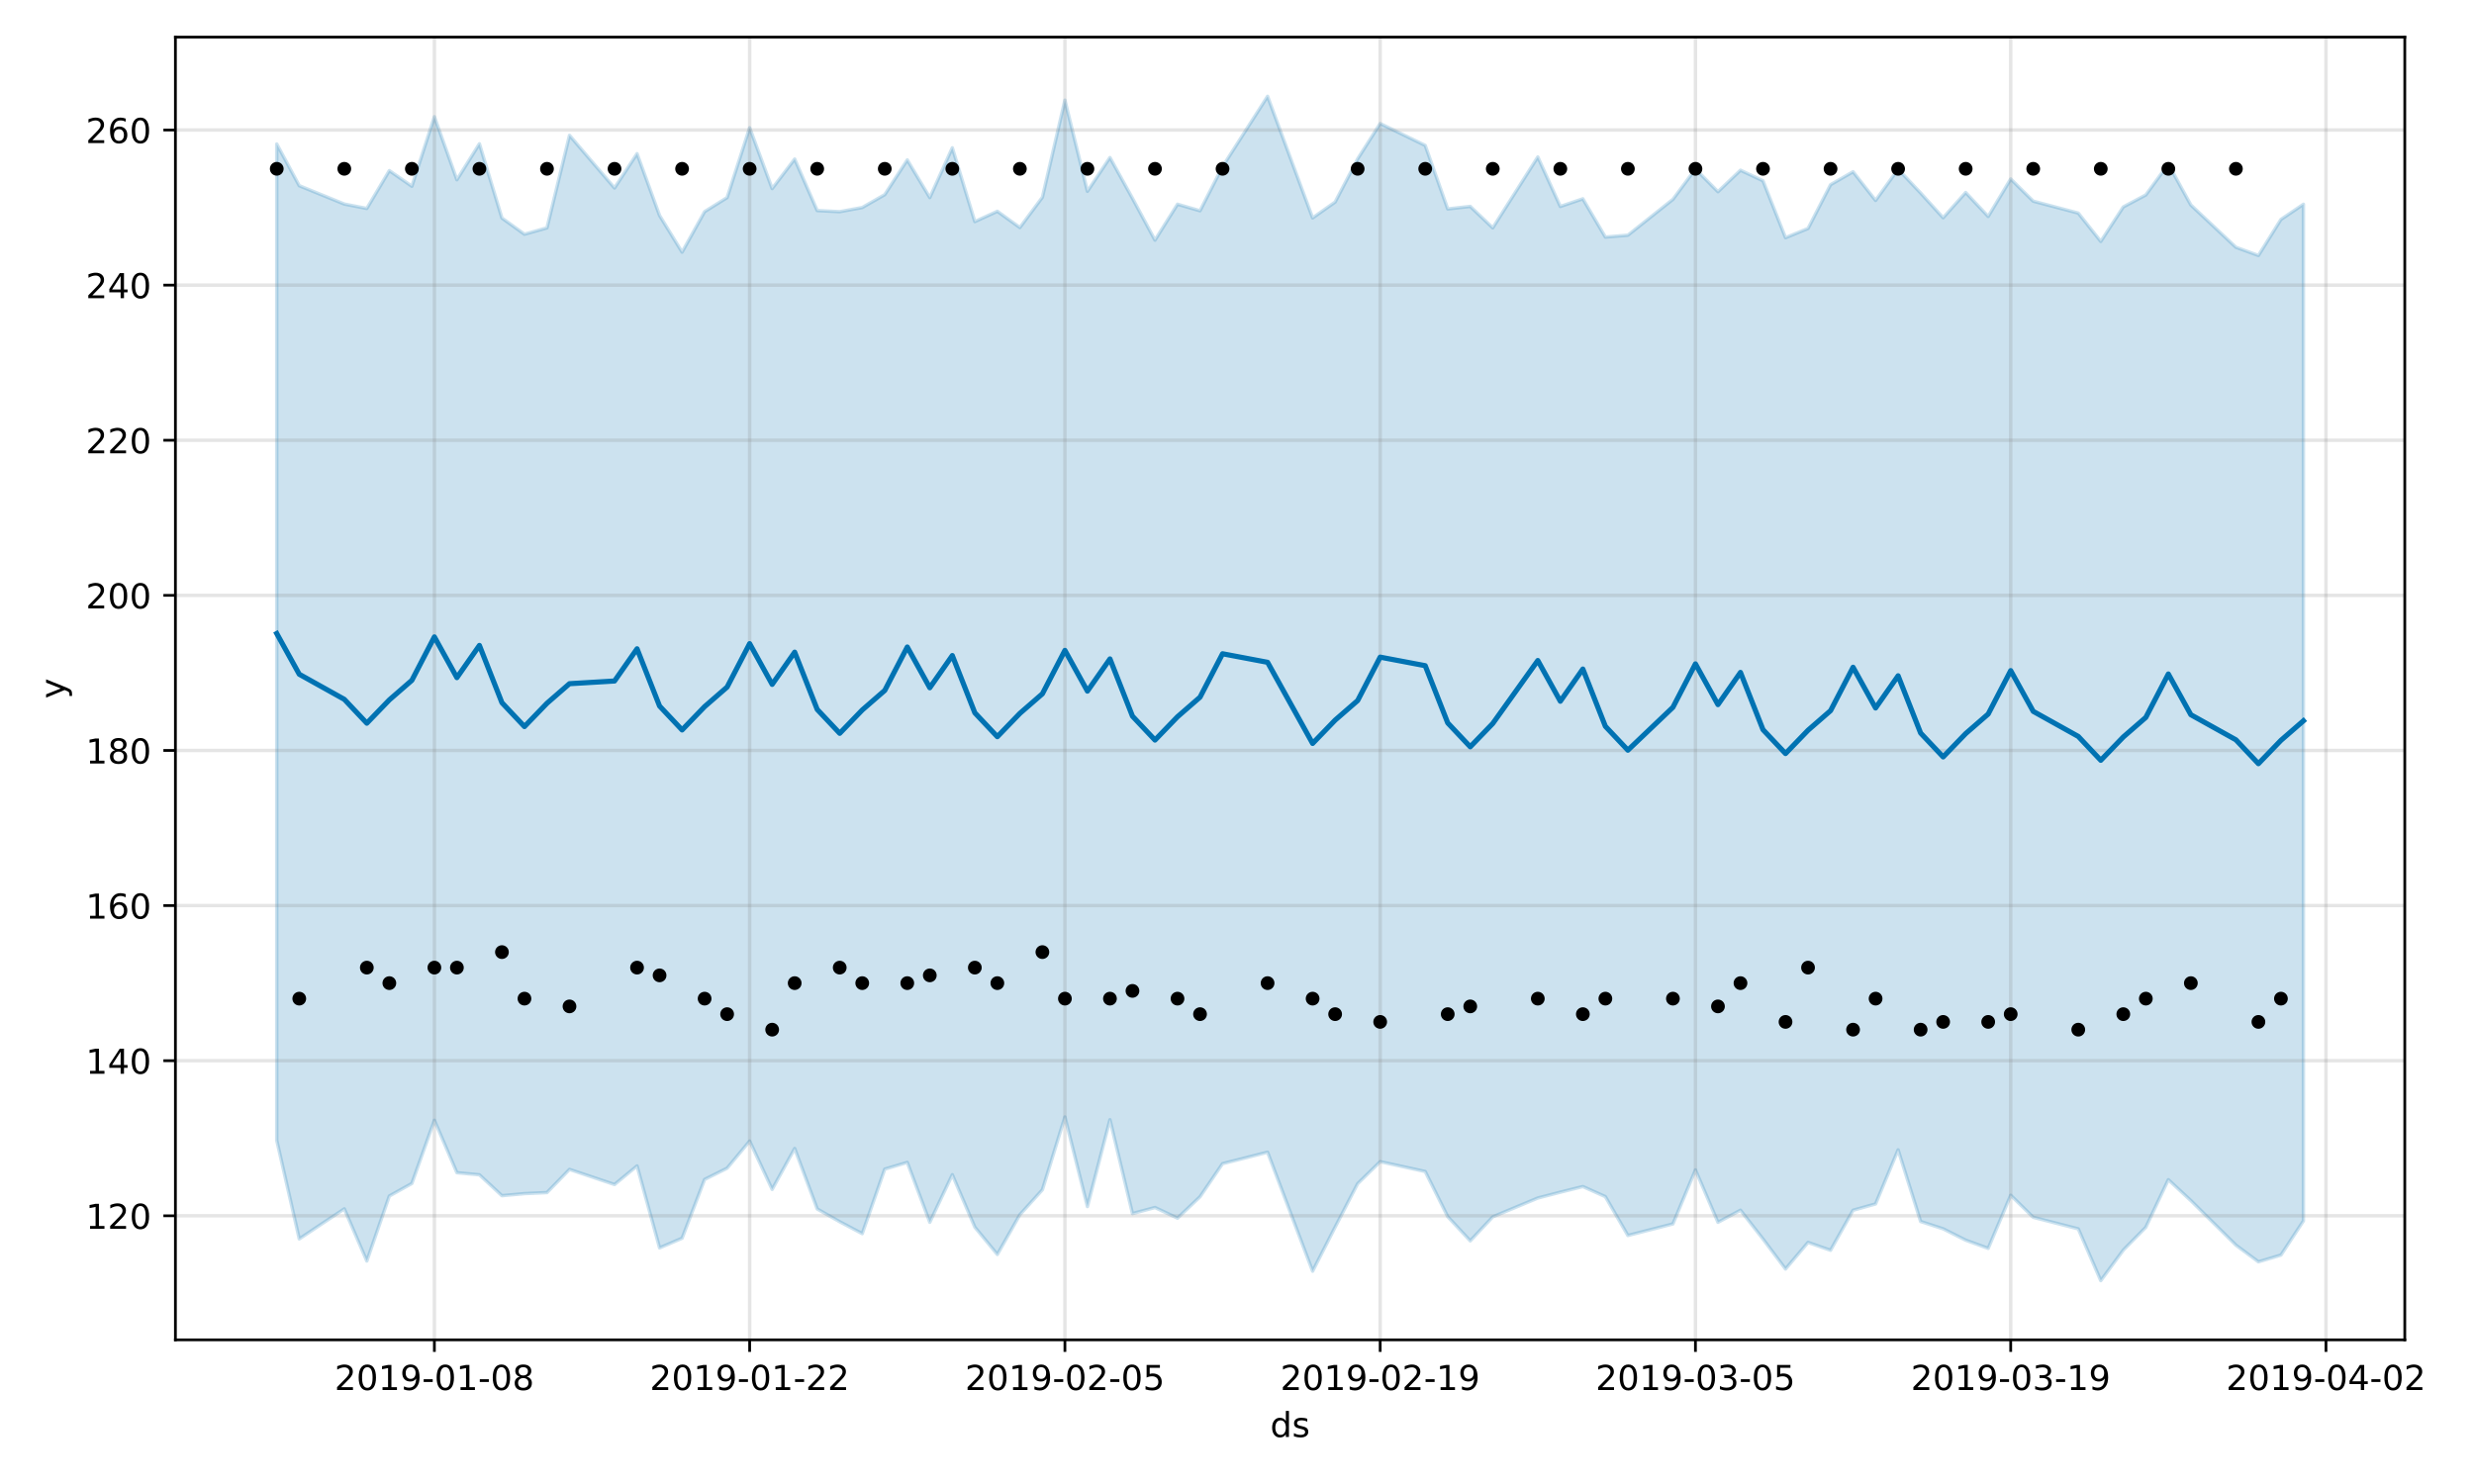 <?xml version="1.0" encoding="utf-8" standalone="no"?>
<!DOCTYPE svg PUBLIC "-//W3C//DTD SVG 1.1//EN"
  "http://www.w3.org/Graphics/SVG/1.1/DTD/svg11.dtd">
<!-- Created with matplotlib (https://matplotlib.org/) -->
<svg height="432pt" version="1.1" viewBox="0 0 720 432" width="720pt" xmlns="http://www.w3.org/2000/svg" xmlns:xlink="http://www.w3.org/1999/xlink">
 <defs>
  <style type="text/css">
*{stroke-linecap:butt;stroke-linejoin:round;}
  </style>
 </defs>
 <g id="figure_1">
  <g id="patch_1">
   <path d="M 0 432 
L 720 432 
L 720 0 
L 0 0 
z
" style="fill:#ffffff;"/>
  </g>
  <g id="axes_1">
   <g id="patch_2">
    <path d="M 51.05 390.04 
L 699.857 390.04 
L 699.857 10.8 
L 51.05 10.8 
z
" style="fill:#ffffff;"/>
   </g>
   <g id="PolyCollection_1">
    <defs>
     <path d="M 80.541 -390.085 
L 80.541 -100.041 
L 87.095 -71.347 
L 100.202 -80.094 
L 106.756 -64.911 
L 113.309 -83.834 
L 119.863 -87.483 
L 126.417 -105.885 
L 132.97 -90.615 
L 139.524 -90.007 
L 146.077 -83.929 
L 152.631 -84.529 
L 159.185 -84.836 
L 165.738 -91.58 
L 178.845 -87.177 
L 185.399 -92.592 
L 191.953 -68.734 
L 198.506 -71.544 
L 205.06 -88.654 
L 211.613 -91.931 
L 218.167 -99.837 
L 224.721 -85.758 
L 231.274 -97.67 
L 237.828 -80.067 
L 244.381 -76.347 
L 250.935 -72.88 
L 257.489 -91.659 
L 264.042 -93.615 
L 270.596 -76.191 
L 277.15 -90.035 
L 283.703 -74.774 
L 290.257 -66.82 
L 296.81 -78.393 
L 303.364 -85.646 
L 309.918 -106.857 
L 316.471 -80.759 
L 323.025 -106.048 
L 329.578 -78.715 
L 336.132 -80.485 
L 342.686 -77.392 
L 349.239 -83.616 
L 355.793 -93.253 
L 368.9 -96.585 
L 382.007 -61.944 
L 388.561 -74.779 
L 395.114 -87.423 
L 401.668 -93.833 
L 414.775 -90.965 
L 421.329 -77.828 
L 427.883 -70.776 
L 434.436 -77.766 
L 447.543 -83.243 
L 454.097 -84.946 
L 460.651 -86.588 
L 467.204 -83.648 
L 473.758 -72.345 
L 486.865 -75.707 
L 493.419 -91.436 
L 499.972 -76.175 
L 506.526 -79.7 
L 513.079 -71.313 
L 519.633 -62.581 
L 526.187 -70.323 
L 532.74 -68.034 
L 539.294 -79.687 
L 545.847 -81.527 
L 552.401 -97.276 
L 558.955 -76.421 
L 565.508 -74.286 
L 572.062 -70.982 
L 578.616 -68.594 
L 585.169 -84.056 
L 591.723 -77.641 
L 604.83 -74.269 
L 611.384 -59.198 
L 617.937 -68.078 
L 624.491 -74.737 
L 631.044 -88.585 
L 637.598 -82.502 
L 650.705 -69.536 
L 657.259 -64.683 
L 663.812 -66.641 
L 670.366 -76.607 
L 670.366 -372.539 
L 670.366 -372.539 
L 663.812 -368.115 
L 657.259 -357.634 
L 650.705 -360.022 
L 637.598 -372.324 
L 631.044 -384.242 
L 624.491 -375.248 
L 617.937 -371.763 
L 611.384 -361.72 
L 604.83 -369.974 
L 591.723 -373.442 
L 585.169 -379.9 
L 578.616 -368.989 
L 572.062 -375.968 
L 565.508 -368.604 
L 558.955 -375.82 
L 552.401 -382.751 
L 545.847 -373.654 
L 539.294 -382.006 
L 532.74 -378.234 
L 526.187 -365.499 
L 519.633 -362.813 
L 513.079 -379.376 
L 506.526 -382.449 
L 499.972 -376.193 
L 493.419 -382.811 
L 486.865 -373.971 
L 473.758 -363.544 
L 467.204 -362.989 
L 460.651 -374.125 
L 454.097 -371.9 
L 447.543 -386.309 
L 434.436 -365.671 
L 427.883 -371.916 
L 421.329 -371.18 
L 414.775 -389.671 
L 401.668 -396.038 
L 395.114 -385.759 
L 388.561 -373.187 
L 382.007 -368.564 
L 368.9 -403.962 
L 355.793 -383.492 
L 349.239 -370.647 
L 342.686 -372.55 
L 336.132 -362.094 
L 329.578 -374.276 
L 323.025 -386.141 
L 316.471 -376.311 
L 309.918 -402.839 
L 303.364 -374.575 
L 296.81 -365.764 
L 290.257 -370.492 
L 283.703 -367.494 
L 277.15 -388.98 
L 270.596 -374.483 
L 264.042 -385.447 
L 257.489 -375.338 
L 250.935 -371.59 
L 244.381 -370.382 
L 237.828 -370.709 
L 231.274 -385.701 
L 224.721 -377.097 
L 218.167 -394.817 
L 211.613 -374.485 
L 205.06 -370.391 
L 198.506 -358.601 
L 191.953 -369.273 
L 185.399 -387.269 
L 178.845 -377.275 
L 165.738 -392.602 
L 159.185 -365.672 
L 152.631 -363.825 
L 146.077 -368.532 
L 139.524 -390.144 
L 132.97 -379.675 
L 126.417 -398.017 
L 119.863 -377.781 
L 113.309 -382.331 
L 106.756 -371.32 
L 100.202 -372.605 
L 87.095 -377.941 
L 80.541 -390.085 
z
" id="m679a6c41e9" style="stroke:#0072b2;stroke-opacity:0.2;"/>
    </defs>
    <g clip-path="url(#p01bf094e16)">
     <use style="fill:#0072b2;fill-opacity:0.2;stroke:#0072b2;stroke-opacity:0.2;" x="0" xlink:href="#m679a6c41e9" y="432"/>
    </g>
   </g>
   <g id="matplotlib.axis_1">
    <g id="xtick_1">
     <g id="line2d_1">
      <path clip-path="url(#p01bf094e16)" d="M 126.417 390.04 
L 126.417 10.8 
" style="fill:none;stroke:#808080;stroke-linecap:square;stroke-opacity:0.2;"/>
     </g>
     <g id="line2d_2">
      <defs>
       <path d="M 0 0 
L 0 3.5 
" id="m85061abc2c" style="stroke:#000000;stroke-width:0.8;"/>
      </defs>
      <g>
       <use style="stroke:#000000;stroke-width:0.8;" x="126.417" xlink:href="#m85061abc2c" y="390.04"/>
      </g>
     </g>
     <g id="text_1">
      <!-- 2019-01-08 -->
      <defs>
       <path d="M 19.188 8.297 
L 53.609 8.297 
L 53.609 0 
L 7.328 0 
L 7.328 8.297 
Q 12.938 14.109 22.625 23.891 
Q 32.328 33.688 34.812 36.531 
Q 39.547 41.844 41.422 45.531 
Q 43.312 49.219 43.312 52.781 
Q 43.312 58.594 39.234 62.25 
Q 35.156 65.922 28.609 65.922 
Q 23.969 65.922 18.812 64.312 
Q 13.672 62.703 7.812 59.422 
L 7.812 69.391 
Q 13.766 71.781 18.938 73 
Q 24.125 74.219 28.422 74.219 
Q 39.75 74.219 46.484 68.547 
Q 53.219 62.891 53.219 53.422 
Q 53.219 48.922 51.531 44.891 
Q 49.859 40.875 45.406 35.406 
Q 44.188 33.984 37.641 27.219 
Q 31.109 20.453 19.188 8.297 
z
" id="DejaVuSans-50"/>
       <path d="M 31.781 66.406 
Q 24.172 66.406 20.328 58.906 
Q 16.5 51.422 16.5 36.375 
Q 16.5 21.391 20.328 13.891 
Q 24.172 6.391 31.781 6.391 
Q 39.453 6.391 43.281 13.891 
Q 47.125 21.391 47.125 36.375 
Q 47.125 51.422 43.281 58.906 
Q 39.453 66.406 31.781 66.406 
z
M 31.781 74.219 
Q 44.047 74.219 50.516 64.516 
Q 56.984 54.828 56.984 36.375 
Q 56.984 17.969 50.516 8.266 
Q 44.047 -1.422 31.781 -1.422 
Q 19.531 -1.422 13.062 8.266 
Q 6.594 17.969 6.594 36.375 
Q 6.594 54.828 13.062 64.516 
Q 19.531 74.219 31.781 74.219 
z
" id="DejaVuSans-48"/>
       <path d="M 12.406 8.297 
L 28.516 8.297 
L 28.516 63.922 
L 10.984 60.406 
L 10.984 69.391 
L 28.422 72.906 
L 38.281 72.906 
L 38.281 8.297 
L 54.391 8.297 
L 54.391 0 
L 12.406 0 
z
" id="DejaVuSans-49"/>
       <path d="M 10.984 1.516 
L 10.984 10.5 
Q 14.703 8.734 18.5 7.812 
Q 22.312 6.891 25.984 6.891 
Q 35.75 6.891 40.891 13.453 
Q 46.047 20.016 46.781 33.406 
Q 43.953 29.203 39.594 26.953 
Q 35.25 24.703 29.984 24.703 
Q 19.047 24.703 12.672 31.312 
Q 6.297 37.938 6.297 49.422 
Q 6.297 60.641 12.938 67.422 
Q 19.578 74.219 30.609 74.219 
Q 43.266 74.219 49.922 64.516 
Q 56.594 54.828 56.594 36.375 
Q 56.594 19.141 48.406 8.859 
Q 40.234 -1.422 26.422 -1.422 
Q 22.703 -1.422 18.891 -0.688 
Q 15.094 0.047 10.984 1.516 
z
M 30.609 32.422 
Q 37.25 32.422 41.125 36.953 
Q 45.016 41.5 45.016 49.422 
Q 45.016 57.281 41.125 61.844 
Q 37.25 66.406 30.609 66.406 
Q 23.969 66.406 20.094 61.844 
Q 16.219 57.281 16.219 49.422 
Q 16.219 41.5 20.094 36.953 
Q 23.969 32.422 30.609 32.422 
z
" id="DejaVuSans-57"/>
       <path d="M 4.891 31.391 
L 31.203 31.391 
L 31.203 23.391 
L 4.891 23.391 
z
" id="DejaVuSans-45"/>
       <path d="M 31.781 34.625 
Q 24.75 34.625 20.719 30.859 
Q 16.703 27.094 16.703 20.516 
Q 16.703 13.922 20.719 10.156 
Q 24.75 6.391 31.781 6.391 
Q 38.812 6.391 42.859 10.172 
Q 46.922 13.969 46.922 20.516 
Q 46.922 27.094 42.891 30.859 
Q 38.875 34.625 31.781 34.625 
z
M 21.922 38.812 
Q 15.578 40.375 12.031 44.719 
Q 8.5 49.078 8.5 55.328 
Q 8.5 64.062 14.719 69.141 
Q 20.953 74.219 31.781 74.219 
Q 42.672 74.219 48.875 69.141 
Q 55.078 64.062 55.078 55.328 
Q 55.078 49.078 51.531 44.719 
Q 48 40.375 41.703 38.812 
Q 48.828 37.156 52.797 32.312 
Q 56.781 27.484 56.781 20.516 
Q 56.781 9.906 50.312 4.234 
Q 43.844 -1.422 31.781 -1.422 
Q 19.734 -1.422 13.25 4.234 
Q 6.781 9.906 6.781 20.516 
Q 6.781 27.484 10.781 32.312 
Q 14.797 37.156 21.922 38.812 
z
M 18.312 54.391 
Q 18.312 48.734 21.844 45.562 
Q 25.391 42.391 31.781 42.391 
Q 38.141 42.391 41.719 45.562 
Q 45.312 48.734 45.312 54.391 
Q 45.312 60.062 41.719 63.234 
Q 38.141 66.406 31.781 66.406 
Q 25.391 66.406 21.844 63.234 
Q 18.312 60.062 18.312 54.391 
z
" id="DejaVuSans-56"/>
      </defs>
      <g transform="translate(97.359 404.638)scale(0.1 -0.1)">
       <use xlink:href="#DejaVuSans-50"/>
       <use x="63.623" xlink:href="#DejaVuSans-48"/>
       <use x="127.246" xlink:href="#DejaVuSans-49"/>
       <use x="190.869" xlink:href="#DejaVuSans-57"/>
       <use x="254.492" xlink:href="#DejaVuSans-45"/>
       <use x="290.576" xlink:href="#DejaVuSans-48"/>
       <use x="354.199" xlink:href="#DejaVuSans-49"/>
       <use x="417.822" xlink:href="#DejaVuSans-45"/>
       <use x="453.906" xlink:href="#DejaVuSans-48"/>
       <use x="517.529" xlink:href="#DejaVuSans-56"/>
      </g>
     </g>
    </g>
    <g id="xtick_2">
     <g id="line2d_3">
      <path clip-path="url(#p01bf094e16)" d="M 218.167 390.04 
L 218.167 10.8 
" style="fill:none;stroke:#808080;stroke-linecap:square;stroke-opacity:0.2;"/>
     </g>
     <g id="line2d_4">
      <g>
       <use style="stroke:#000000;stroke-width:0.8;" x="218.167" xlink:href="#m85061abc2c" y="390.04"/>
      </g>
     </g>
     <g id="text_2">
      <!-- 2019-01-22 -->
      <g transform="translate(189.109 404.638)scale(0.1 -0.1)">
       <use xlink:href="#DejaVuSans-50"/>
       <use x="63.623" xlink:href="#DejaVuSans-48"/>
       <use x="127.246" xlink:href="#DejaVuSans-49"/>
       <use x="190.869" xlink:href="#DejaVuSans-57"/>
       <use x="254.492" xlink:href="#DejaVuSans-45"/>
       <use x="290.576" xlink:href="#DejaVuSans-48"/>
       <use x="354.199" xlink:href="#DejaVuSans-49"/>
       <use x="417.822" xlink:href="#DejaVuSans-45"/>
       <use x="453.906" xlink:href="#DejaVuSans-50"/>
       <use x="517.529" xlink:href="#DejaVuSans-50"/>
      </g>
     </g>
    </g>
    <g id="xtick_3">
     <g id="line2d_5">
      <path clip-path="url(#p01bf094e16)" d="M 309.918 390.04 
L 309.918 10.8 
" style="fill:none;stroke:#808080;stroke-linecap:square;stroke-opacity:0.2;"/>
     </g>
     <g id="line2d_6">
      <g>
       <use style="stroke:#000000;stroke-width:0.8;" x="309.918" xlink:href="#m85061abc2c" y="390.04"/>
      </g>
     </g>
     <g id="text_3">
      <!-- 2019-02-05 -->
      <defs>
       <path d="M 10.797 72.906 
L 49.516 72.906 
L 49.516 64.594 
L 19.828 64.594 
L 19.828 46.734 
Q 21.969 47.469 24.109 47.828 
Q 26.266 48.188 28.422 48.188 
Q 40.625 48.188 47.75 41.5 
Q 54.891 34.812 54.891 23.391 
Q 54.891 11.625 47.562 5.094 
Q 40.234 -1.422 26.906 -1.422 
Q 22.312 -1.422 17.547 -0.641 
Q 12.797 0.141 7.719 1.703 
L 7.719 11.625 
Q 12.109 9.234 16.797 8.062 
Q 21.484 6.891 26.703 6.891 
Q 35.156 6.891 40.078 11.328 
Q 45.016 15.766 45.016 23.391 
Q 45.016 31 40.078 35.438 
Q 35.156 39.891 26.703 39.891 
Q 22.75 39.891 18.812 39.016 
Q 14.891 38.141 10.797 36.281 
z
" id="DejaVuSans-53"/>
      </defs>
      <g transform="translate(280.86 404.638)scale(0.1 -0.1)">
       <use xlink:href="#DejaVuSans-50"/>
       <use x="63.623" xlink:href="#DejaVuSans-48"/>
       <use x="127.246" xlink:href="#DejaVuSans-49"/>
       <use x="190.869" xlink:href="#DejaVuSans-57"/>
       <use x="254.492" xlink:href="#DejaVuSans-45"/>
       <use x="290.576" xlink:href="#DejaVuSans-48"/>
       <use x="354.199" xlink:href="#DejaVuSans-50"/>
       <use x="417.822" xlink:href="#DejaVuSans-45"/>
       <use x="453.906" xlink:href="#DejaVuSans-48"/>
       <use x="517.529" xlink:href="#DejaVuSans-53"/>
      </g>
     </g>
    </g>
    <g id="xtick_4">
     <g id="line2d_7">
      <path clip-path="url(#p01bf094e16)" d="M 401.668 390.04 
L 401.668 10.8 
" style="fill:none;stroke:#808080;stroke-linecap:square;stroke-opacity:0.2;"/>
     </g>
     <g id="line2d_8">
      <g>
       <use style="stroke:#000000;stroke-width:0.8;" x="401.668" xlink:href="#m85061abc2c" y="390.04"/>
      </g>
     </g>
     <g id="text_4">
      <!-- 2019-02-19 -->
      <g transform="translate(372.61 404.638)scale(0.1 -0.1)">
       <use xlink:href="#DejaVuSans-50"/>
       <use x="63.623" xlink:href="#DejaVuSans-48"/>
       <use x="127.246" xlink:href="#DejaVuSans-49"/>
       <use x="190.869" xlink:href="#DejaVuSans-57"/>
       <use x="254.492" xlink:href="#DejaVuSans-45"/>
       <use x="290.576" xlink:href="#DejaVuSans-48"/>
       <use x="354.199" xlink:href="#DejaVuSans-50"/>
       <use x="417.822" xlink:href="#DejaVuSans-45"/>
       <use x="453.906" xlink:href="#DejaVuSans-49"/>
       <use x="517.529" xlink:href="#DejaVuSans-57"/>
      </g>
     </g>
    </g>
    <g id="xtick_5">
     <g id="line2d_9">
      <path clip-path="url(#p01bf094e16)" d="M 493.419 390.04 
L 493.419 10.8 
" style="fill:none;stroke:#808080;stroke-linecap:square;stroke-opacity:0.2;"/>
     </g>
     <g id="line2d_10">
      <g>
       <use style="stroke:#000000;stroke-width:0.8;" x="493.419" xlink:href="#m85061abc2c" y="390.04"/>
      </g>
     </g>
     <g id="text_5">
      <!-- 2019-03-05 -->
      <defs>
       <path d="M 40.578 39.312 
Q 47.656 37.797 51.625 33 
Q 55.609 28.219 55.609 21.188 
Q 55.609 10.406 48.188 4.484 
Q 40.766 -1.422 27.094 -1.422 
Q 22.516 -1.422 17.656 -0.516 
Q 12.797 0.391 7.625 2.203 
L 7.625 11.719 
Q 11.719 9.328 16.594 8.109 
Q 21.484 6.891 26.812 6.891 
Q 36.078 6.891 40.938 10.547 
Q 45.797 14.203 45.797 21.188 
Q 45.797 27.641 41.281 31.266 
Q 36.766 34.906 28.719 34.906 
L 20.219 34.906 
L 20.219 43.016 
L 29.109 43.016 
Q 36.375 43.016 40.234 45.922 
Q 44.094 48.828 44.094 54.297 
Q 44.094 59.906 40.109 62.906 
Q 36.141 65.922 28.719 65.922 
Q 24.656 65.922 20.016 65.031 
Q 15.375 64.156 9.812 62.312 
L 9.812 71.094 
Q 15.438 72.656 20.344 73.438 
Q 25.25 74.219 29.594 74.219 
Q 40.828 74.219 47.359 69.109 
Q 53.906 64.016 53.906 55.328 
Q 53.906 49.266 50.438 45.094 
Q 46.969 40.922 40.578 39.312 
z
" id="DejaVuSans-51"/>
      </defs>
      <g transform="translate(464.361 404.638)scale(0.1 -0.1)">
       <use xlink:href="#DejaVuSans-50"/>
       <use x="63.623" xlink:href="#DejaVuSans-48"/>
       <use x="127.246" xlink:href="#DejaVuSans-49"/>
       <use x="190.869" xlink:href="#DejaVuSans-57"/>
       <use x="254.492" xlink:href="#DejaVuSans-45"/>
       <use x="290.576" xlink:href="#DejaVuSans-48"/>
       <use x="354.199" xlink:href="#DejaVuSans-51"/>
       <use x="417.822" xlink:href="#DejaVuSans-45"/>
       <use x="453.906" xlink:href="#DejaVuSans-48"/>
       <use x="517.529" xlink:href="#DejaVuSans-53"/>
      </g>
     </g>
    </g>
    <g id="xtick_6">
     <g id="line2d_11">
      <path clip-path="url(#p01bf094e16)" d="M 585.169 390.04 
L 585.169 10.8 
" style="fill:none;stroke:#808080;stroke-linecap:square;stroke-opacity:0.2;"/>
     </g>
     <g id="line2d_12">
      <g>
       <use style="stroke:#000000;stroke-width:0.8;" x="585.169" xlink:href="#m85061abc2c" y="390.04"/>
      </g>
     </g>
     <g id="text_6">
      <!-- 2019-03-19 -->
      <g transform="translate(556.111 404.638)scale(0.1 -0.1)">
       <use xlink:href="#DejaVuSans-50"/>
       <use x="63.623" xlink:href="#DejaVuSans-48"/>
       <use x="127.246" xlink:href="#DejaVuSans-49"/>
       <use x="190.869" xlink:href="#DejaVuSans-57"/>
       <use x="254.492" xlink:href="#DejaVuSans-45"/>
       <use x="290.576" xlink:href="#DejaVuSans-48"/>
       <use x="354.199" xlink:href="#DejaVuSans-51"/>
       <use x="417.822" xlink:href="#DejaVuSans-45"/>
       <use x="453.906" xlink:href="#DejaVuSans-49"/>
       <use x="517.529" xlink:href="#DejaVuSans-57"/>
      </g>
     </g>
    </g>
    <g id="xtick_7">
     <g id="line2d_13">
      <path clip-path="url(#p01bf094e16)" d="M 676.92 390.04 
L 676.92 10.8 
" style="fill:none;stroke:#808080;stroke-linecap:square;stroke-opacity:0.2;"/>
     </g>
     <g id="line2d_14">
      <g>
       <use style="stroke:#000000;stroke-width:0.8;" x="676.92" xlink:href="#m85061abc2c" y="390.04"/>
      </g>
     </g>
     <g id="text_7">
      <!-- 2019-04-02 -->
      <defs>
       <path d="M 37.797 64.312 
L 12.891 25.391 
L 37.797 25.391 
z
M 35.203 72.906 
L 47.609 72.906 
L 47.609 25.391 
L 58.016 25.391 
L 58.016 17.188 
L 47.609 17.188 
L 47.609 0 
L 37.797 0 
L 37.797 17.188 
L 4.891 17.188 
L 4.891 26.703 
z
" id="DejaVuSans-52"/>
      </defs>
      <g transform="translate(647.862 404.638)scale(0.1 -0.1)">
       <use xlink:href="#DejaVuSans-50"/>
       <use x="63.623" xlink:href="#DejaVuSans-48"/>
       <use x="127.246" xlink:href="#DejaVuSans-49"/>
       <use x="190.869" xlink:href="#DejaVuSans-57"/>
       <use x="254.492" xlink:href="#DejaVuSans-45"/>
       <use x="290.576" xlink:href="#DejaVuSans-48"/>
       <use x="354.199" xlink:href="#DejaVuSans-52"/>
       <use x="417.822" xlink:href="#DejaVuSans-45"/>
       <use x="453.906" xlink:href="#DejaVuSans-48"/>
       <use x="517.529" xlink:href="#DejaVuSans-50"/>
      </g>
     </g>
    </g>
    <g id="text_8">
     <!-- ds -->
     <defs>
      <path d="M 45.406 46.391 
L 45.406 75.984 
L 54.391 75.984 
L 54.391 0 
L 45.406 0 
L 45.406 8.203 
Q 42.578 3.328 38.25 0.953 
Q 33.938 -1.422 27.875 -1.422 
Q 17.969 -1.422 11.734 6.484 
Q 5.516 14.406 5.516 27.297 
Q 5.516 40.188 11.734 48.094 
Q 17.969 56 27.875 56 
Q 33.938 56 38.25 53.625 
Q 42.578 51.266 45.406 46.391 
z
M 14.797 27.297 
Q 14.797 17.391 18.875 11.75 
Q 22.953 6.109 30.078 6.109 
Q 37.203 6.109 41.297 11.75 
Q 45.406 17.391 45.406 27.297 
Q 45.406 37.203 41.297 42.844 
Q 37.203 48.484 30.078 48.484 
Q 22.953 48.484 18.875 42.844 
Q 14.797 37.203 14.797 27.297 
z
" id="DejaVuSans-100"/>
      <path d="M 44.281 53.078 
L 44.281 44.578 
Q 40.484 46.531 36.375 47.5 
Q 32.281 48.484 27.875 48.484 
Q 21.188 48.484 17.844 46.438 
Q 14.5 44.391 14.5 40.281 
Q 14.5 37.156 16.891 35.375 
Q 19.281 33.594 26.516 31.984 
L 29.594 31.297 
Q 39.156 29.25 43.188 25.516 
Q 47.219 21.781 47.219 15.094 
Q 47.219 7.469 41.188 3.016 
Q 35.156 -1.422 24.609 -1.422 
Q 20.219 -1.422 15.453 -0.562 
Q 10.688 0.297 5.422 2 
L 5.422 11.281 
Q 10.406 8.688 15.234 7.391 
Q 20.062 6.109 24.812 6.109 
Q 31.156 6.109 34.562 8.281 
Q 37.984 10.453 37.984 14.406 
Q 37.984 18.062 35.516 20.016 
Q 33.062 21.969 24.703 23.781 
L 21.578 24.516 
Q 13.234 26.266 9.516 29.906 
Q 5.812 33.547 5.812 39.891 
Q 5.812 47.609 11.281 51.797 
Q 16.75 56 26.812 56 
Q 31.781 56 36.172 55.266 
Q 40.578 54.547 44.281 53.078 
z
" id="DejaVuSans-115"/>
     </defs>
     <g transform="translate(369.675 418.317)scale(0.1 -0.1)">
      <use xlink:href="#DejaVuSans-100"/>
      <use x="63.477" xlink:href="#DejaVuSans-115"/>
     </g>
    </g>
   </g>
   <g id="matplotlib.axis_2">
    <g id="ytick_1">
     <g id="line2d_15">
      <path clip-path="url(#p01bf094e16)" d="M 51.05 353.922 
L 699.857 353.922 
" style="fill:none;stroke:#808080;stroke-linecap:square;stroke-opacity:0.2;"/>
     </g>
     <g id="line2d_16">
      <defs>
       <path d="M 0 0 
L -3.5 0 
" id="m74985ec2aa" style="stroke:#000000;stroke-width:0.8;"/>
      </defs>
      <g>
       <use style="stroke:#000000;stroke-width:0.8;" x="51.05" xlink:href="#m74985ec2aa" y="353.922"/>
      </g>
     </g>
     <g id="text_9">
      <!-- 120 -->
      <g transform="translate(24.962 357.722)scale(0.1 -0.1)">
       <use xlink:href="#DejaVuSans-49"/>
       <use x="63.623" xlink:href="#DejaVuSans-50"/>
       <use x="127.246" xlink:href="#DejaVuSans-48"/>
      </g>
     </g>
    </g>
    <g id="ytick_2">
     <g id="line2d_17">
      <path clip-path="url(#p01bf094e16)" d="M 51.05 308.769 
L 699.857 308.769 
" style="fill:none;stroke:#808080;stroke-linecap:square;stroke-opacity:0.2;"/>
     </g>
     <g id="line2d_18">
      <g>
       <use style="stroke:#000000;stroke-width:0.8;" x="51.05" xlink:href="#m74985ec2aa" y="308.769"/>
      </g>
     </g>
     <g id="text_10">
      <!-- 140 -->
      <g transform="translate(24.962 312.569)scale(0.1 -0.1)">
       <use xlink:href="#DejaVuSans-49"/>
       <use x="63.623" xlink:href="#DejaVuSans-52"/>
       <use x="127.246" xlink:href="#DejaVuSans-48"/>
      </g>
     </g>
    </g>
    <g id="ytick_3">
     <g id="line2d_19">
      <path clip-path="url(#p01bf094e16)" d="M 51.05 263.616 
L 699.857 263.616 
" style="fill:none;stroke:#808080;stroke-linecap:square;stroke-opacity:0.2;"/>
     </g>
     <g id="line2d_20">
      <g>
       <use style="stroke:#000000;stroke-width:0.8;" x="51.05" xlink:href="#m74985ec2aa" y="263.616"/>
      </g>
     </g>
     <g id="text_11">
      <!-- 160 -->
      <defs>
       <path d="M 33.016 40.375 
Q 26.375 40.375 22.484 35.828 
Q 18.609 31.297 18.609 23.391 
Q 18.609 15.531 22.484 10.953 
Q 26.375 6.391 33.016 6.391 
Q 39.656 6.391 43.531 10.953 
Q 47.406 15.531 47.406 23.391 
Q 47.406 31.297 43.531 35.828 
Q 39.656 40.375 33.016 40.375 
z
M 52.594 71.297 
L 52.594 62.312 
Q 48.875 64.062 45.094 64.984 
Q 41.312 65.922 37.594 65.922 
Q 27.828 65.922 22.672 59.328 
Q 17.531 52.734 16.797 39.406 
Q 19.672 43.656 24.016 45.922 
Q 28.375 48.188 33.594 48.188 
Q 44.578 48.188 50.953 41.516 
Q 57.328 34.859 57.328 23.391 
Q 57.328 12.156 50.688 5.359 
Q 44.047 -1.422 33.016 -1.422 
Q 20.359 -1.422 13.672 8.266 
Q 6.984 17.969 6.984 36.375 
Q 6.984 53.656 15.188 63.938 
Q 23.391 74.219 37.203 74.219 
Q 40.922 74.219 44.703 73.484 
Q 48.484 72.75 52.594 71.297 
z
" id="DejaVuSans-54"/>
      </defs>
      <g transform="translate(24.962 267.416)scale(0.1 -0.1)">
       <use xlink:href="#DejaVuSans-49"/>
       <use x="63.623" xlink:href="#DejaVuSans-54"/>
       <use x="127.246" xlink:href="#DejaVuSans-48"/>
      </g>
     </g>
    </g>
    <g id="ytick_4">
     <g id="line2d_21">
      <path clip-path="url(#p01bf094e16)" d="M 51.05 218.464 
L 699.857 218.464 
" style="fill:none;stroke:#808080;stroke-linecap:square;stroke-opacity:0.2;"/>
     </g>
     <g id="line2d_22">
      <g>
       <use style="stroke:#000000;stroke-width:0.8;" x="51.05" xlink:href="#m74985ec2aa" y="218.464"/>
      </g>
     </g>
     <g id="text_12">
      <!-- 180 -->
      <g transform="translate(24.962 222.263)scale(0.1 -0.1)">
       <use xlink:href="#DejaVuSans-49"/>
       <use x="63.623" xlink:href="#DejaVuSans-56"/>
       <use x="127.246" xlink:href="#DejaVuSans-48"/>
      </g>
     </g>
    </g>
    <g id="ytick_5">
     <g id="line2d_23">
      <path clip-path="url(#p01bf094e16)" d="M 51.05 173.311 
L 699.857 173.311 
" style="fill:none;stroke:#808080;stroke-linecap:square;stroke-opacity:0.2;"/>
     </g>
     <g id="line2d_24">
      <g>
       <use style="stroke:#000000;stroke-width:0.8;" x="51.05" xlink:href="#m74985ec2aa" y="173.311"/>
      </g>
     </g>
     <g id="text_13">
      <!-- 200 -->
      <g transform="translate(24.962 177.11)scale(0.1 -0.1)">
       <use xlink:href="#DejaVuSans-50"/>
       <use x="63.623" xlink:href="#DejaVuSans-48"/>
       <use x="127.246" xlink:href="#DejaVuSans-48"/>
      </g>
     </g>
    </g>
    <g id="ytick_6">
     <g id="line2d_25">
      <path clip-path="url(#p01bf094e16)" d="M 51.05 128.158 
L 699.857 128.158 
" style="fill:none;stroke:#808080;stroke-linecap:square;stroke-opacity:0.2;"/>
     </g>
     <g id="line2d_26">
      <g>
       <use style="stroke:#000000;stroke-width:0.8;" x="51.05" xlink:href="#m74985ec2aa" y="128.158"/>
      </g>
     </g>
     <g id="text_14">
      <!-- 220 -->
      <g transform="translate(24.962 131.957)scale(0.1 -0.1)">
       <use xlink:href="#DejaVuSans-50"/>
       <use x="63.623" xlink:href="#DejaVuSans-50"/>
       <use x="127.246" xlink:href="#DejaVuSans-48"/>
      </g>
     </g>
    </g>
    <g id="ytick_7">
     <g id="line2d_27">
      <path clip-path="url(#p01bf094e16)" d="M 51.05 83.005 
L 699.857 83.005 
" style="fill:none;stroke:#808080;stroke-linecap:square;stroke-opacity:0.2;"/>
     </g>
     <g id="line2d_28">
      <g>
       <use style="stroke:#000000;stroke-width:0.8;" x="51.05" xlink:href="#m74985ec2aa" y="83.005"/>
      </g>
     </g>
     <g id="text_15">
      <!-- 240 -->
      <g transform="translate(24.962 86.804)scale(0.1 -0.1)">
       <use xlink:href="#DejaVuSans-50"/>
       <use x="63.623" xlink:href="#DejaVuSans-52"/>
       <use x="127.246" xlink:href="#DejaVuSans-48"/>
      </g>
     </g>
    </g>
    <g id="ytick_8">
     <g id="line2d_29">
      <path clip-path="url(#p01bf094e16)" d="M 51.05 37.852 
L 699.857 37.852 
" style="fill:none;stroke:#808080;stroke-linecap:square;stroke-opacity:0.2;"/>
     </g>
     <g id="line2d_30">
      <g>
       <use style="stroke:#000000;stroke-width:0.8;" x="51.05" xlink:href="#m74985ec2aa" y="37.852"/>
      </g>
     </g>
     <g id="text_16">
      <!-- 260 -->
      <g transform="translate(24.962 41.651)scale(0.1 -0.1)">
       <use xlink:href="#DejaVuSans-50"/>
       <use x="63.623" xlink:href="#DejaVuSans-54"/>
       <use x="127.246" xlink:href="#DejaVuSans-48"/>
      </g>
     </g>
    </g>
    <g id="text_17">
     <!-- y -->
     <defs>
      <path d="M 32.172 -5.078 
Q 28.375 -14.844 24.75 -17.812 
Q 21.141 -20.797 15.094 -20.797 
L 7.906 -20.797 
L 7.906 -13.281 
L 13.188 -13.281 
Q 16.891 -13.281 18.938 -11.516 
Q 21 -9.766 23.484 -3.219 
L 25.094 0.875 
L 2.984 54.688 
L 12.5 54.688 
L 29.594 11.922 
L 46.688 54.688 
L 56.203 54.688 
z
" id="DejaVuSans-121"/>
     </defs>
     <g transform="translate(18.883 203.379)rotate(-90)scale(0.1 -0.1)">
      <use xlink:href="#DejaVuSans-121"/>
     </g>
    </g>
   </g>
   <g id="line2d_31">
    <defs>
     <path d="M 0 1.5 
C 0.398 1.5 0.779 1.342 1.061 1.061 
C 1.342 0.779 1.5 0.398 1.5 0 
C 1.5 -0.398 1.342 -0.779 1.061 -1.061 
C 0.779 -1.342 0.398 -1.5 0 -1.5 
C -0.398 -1.5 -0.779 -1.342 -1.061 -1.061 
C -1.342 -0.779 -1.5 -0.398 -1.5 0 
C -1.5 0.398 -1.342 0.779 -1.061 1.061 
C -0.779 1.342 -0.398 1.5 0 1.5 
z
" id="m8f7c4a0793" style="stroke:#000000;"/>
    </defs>
    <g clip-path="url(#p01bf094e16)">
     <use style="stroke:#000000;" x="80.541" xlink:href="#m8f7c4a0793" y="49.14"/>
     <use style="stroke:#000000;" x="87.095" xlink:href="#m8f7c4a0793" y="290.708"/>
     <use style="stroke:#000000;" x="100.202" xlink:href="#m8f7c4a0793" y="49.14"/>
     <use style="stroke:#000000;" x="106.756" xlink:href="#m8f7c4a0793" y="281.678"/>
     <use style="stroke:#000000;" x="113.309" xlink:href="#m8f7c4a0793" y="286.193"/>
     <use style="stroke:#000000;" x="119.863" xlink:href="#m8f7c4a0793" y="49.14"/>
     <use style="stroke:#000000;" x="126.417" xlink:href="#m8f7c4a0793" y="281.678"/>
     <use style="stroke:#000000;" x="132.97" xlink:href="#m8f7c4a0793" y="281.678"/>
     <use style="stroke:#000000;" x="139.524" xlink:href="#m8f7c4a0793" y="49.14"/>
     <use style="stroke:#000000;" x="146.077" xlink:href="#m8f7c4a0793" y="277.162"/>
     <use style="stroke:#000000;" x="152.631" xlink:href="#m8f7c4a0793" y="290.708"/>
     <use style="stroke:#000000;" x="159.185" xlink:href="#m8f7c4a0793" y="49.14"/>
     <use style="stroke:#000000;" x="165.738" xlink:href="#m8f7c4a0793" y="292.966"/>
     <use style="stroke:#000000;" x="178.845" xlink:href="#m8f7c4a0793" y="49.14"/>
     <use style="stroke:#000000;" x="185.399" xlink:href="#m8f7c4a0793" y="281.678"/>
     <use style="stroke:#000000;" x="191.953" xlink:href="#m8f7c4a0793" y="283.935"/>
     <use style="stroke:#000000;" x="198.506" xlink:href="#m8f7c4a0793" y="49.14"/>
     <use style="stroke:#000000;" x="205.06" xlink:href="#m8f7c4a0793" y="290.708"/>
     <use style="stroke:#000000;" x="211.613" xlink:href="#m8f7c4a0793" y="295.224"/>
     <use style="stroke:#000000;" x="218.167" xlink:href="#m8f7c4a0793" y="49.14"/>
     <use style="stroke:#000000;" x="224.721" xlink:href="#m8f7c4a0793" y="299.739"/>
     <use style="stroke:#000000;" x="231.274" xlink:href="#m8f7c4a0793" y="286.193"/>
     <use style="stroke:#000000;" x="237.828" xlink:href="#m8f7c4a0793" y="49.14"/>
     <use style="stroke:#000000;" x="244.381" xlink:href="#m8f7c4a0793" y="281.678"/>
     <use style="stroke:#000000;" x="250.935" xlink:href="#m8f7c4a0793" y="286.193"/>
     <use style="stroke:#000000;" x="257.489" xlink:href="#m8f7c4a0793" y="49.14"/>
     <use style="stroke:#000000;" x="264.042" xlink:href="#m8f7c4a0793" y="286.193"/>
     <use style="stroke:#000000;" x="270.596" xlink:href="#m8f7c4a0793" y="283.935"/>
     <use style="stroke:#000000;" x="277.15" xlink:href="#m8f7c4a0793" y="49.14"/>
     <use style="stroke:#000000;" x="283.703" xlink:href="#m8f7c4a0793" y="281.678"/>
     <use style="stroke:#000000;" x="290.257" xlink:href="#m8f7c4a0793" y="286.193"/>
     <use style="stroke:#000000;" x="296.81" xlink:href="#m8f7c4a0793" y="49.14"/>
     <use style="stroke:#000000;" x="303.364" xlink:href="#m8f7c4a0793" y="277.162"/>
     <use style="stroke:#000000;" x="309.918" xlink:href="#m8f7c4a0793" y="290.708"/>
     <use style="stroke:#000000;" x="316.471" xlink:href="#m8f7c4a0793" y="49.14"/>
     <use style="stroke:#000000;" x="323.025" xlink:href="#m8f7c4a0793" y="290.708"/>
     <use style="stroke:#000000;" x="329.578" xlink:href="#m8f7c4a0793" y="288.451"/>
     <use style="stroke:#000000;" x="336.132" xlink:href="#m8f7c4a0793" y="49.14"/>
     <use style="stroke:#000000;" x="342.686" xlink:href="#m8f7c4a0793" y="290.708"/>
     <use style="stroke:#000000;" x="349.239" xlink:href="#m8f7c4a0793" y="295.224"/>
     <use style="stroke:#000000;" x="355.793" xlink:href="#m8f7c4a0793" y="49.14"/>
     <use style="stroke:#000000;" x="368.9" xlink:href="#m8f7c4a0793" y="286.193"/>
     <use style="stroke:#000000;" x="382.007" xlink:href="#m8f7c4a0793" y="290.708"/>
     <use style="stroke:#000000;" x="388.561" xlink:href="#m8f7c4a0793" y="295.224"/>
     <use style="stroke:#000000;" x="395.114" xlink:href="#m8f7c4a0793" y="49.14"/>
     <use style="stroke:#000000;" x="401.668" xlink:href="#m8f7c4a0793" y="297.481"/>
     <use style="stroke:#000000;" x="414.775" xlink:href="#m8f7c4a0793" y="49.14"/>
     <use style="stroke:#000000;" x="421.329" xlink:href="#m8f7c4a0793" y="295.224"/>
     <use style="stroke:#000000;" x="427.883" xlink:href="#m8f7c4a0793" y="292.966"/>
     <use style="stroke:#000000;" x="434.436" xlink:href="#m8f7c4a0793" y="49.14"/>
     <use style="stroke:#000000;" x="447.543" xlink:href="#m8f7c4a0793" y="290.708"/>
     <use style="stroke:#000000;" x="454.097" xlink:href="#m8f7c4a0793" y="49.14"/>
     <use style="stroke:#000000;" x="460.651" xlink:href="#m8f7c4a0793" y="295.224"/>
     <use style="stroke:#000000;" x="467.204" xlink:href="#m8f7c4a0793" y="290.708"/>
     <use style="stroke:#000000;" x="473.758" xlink:href="#m8f7c4a0793" y="49.14"/>
     <use style="stroke:#000000;" x="486.865" xlink:href="#m8f7c4a0793" y="290.708"/>
     <use style="stroke:#000000;" x="493.419" xlink:href="#m8f7c4a0793" y="49.14"/>
     <use style="stroke:#000000;" x="499.972" xlink:href="#m8f7c4a0793" y="292.966"/>
     <use style="stroke:#000000;" x="506.526" xlink:href="#m8f7c4a0793" y="286.193"/>
     <use style="stroke:#000000;" x="513.079" xlink:href="#m8f7c4a0793" y="49.14"/>
     <use style="stroke:#000000;" x="519.633" xlink:href="#m8f7c4a0793" y="297.481"/>
     <use style="stroke:#000000;" x="526.187" xlink:href="#m8f7c4a0793" y="281.678"/>
     <use style="stroke:#000000;" x="532.74" xlink:href="#m8f7c4a0793" y="49.14"/>
     <use style="stroke:#000000;" x="539.294" xlink:href="#m8f7c4a0793" y="299.739"/>
     <use style="stroke:#000000;" x="545.847" xlink:href="#m8f7c4a0793" y="290.708"/>
     <use style="stroke:#000000;" x="552.401" xlink:href="#m8f7c4a0793" y="49.14"/>
     <use style="stroke:#000000;" x="558.955" xlink:href="#m8f7c4a0793" y="299.739"/>
     <use style="stroke:#000000;" x="565.508" xlink:href="#m8f7c4a0793" y="297.481"/>
     <use style="stroke:#000000;" x="572.062" xlink:href="#m8f7c4a0793" y="49.14"/>
     <use style="stroke:#000000;" x="578.616" xlink:href="#m8f7c4a0793" y="297.481"/>
     <use style="stroke:#000000;" x="585.169" xlink:href="#m8f7c4a0793" y="295.224"/>
     <use style="stroke:#000000;" x="591.723" xlink:href="#m8f7c4a0793" y="49.14"/>
     <use style="stroke:#000000;" x="604.83" xlink:href="#m8f7c4a0793" y="299.739"/>
     <use style="stroke:#000000;" x="611.384" xlink:href="#m8f7c4a0793" y="49.14"/>
     <use style="stroke:#000000;" x="617.937" xlink:href="#m8f7c4a0793" y="295.224"/>
     <use style="stroke:#000000;" x="624.491" xlink:href="#m8f7c4a0793" y="290.708"/>
     <use style="stroke:#000000;" x="631.044" xlink:href="#m8f7c4a0793" y="49.14"/>
     <use style="stroke:#000000;" x="637.598" xlink:href="#m8f7c4a0793" y="286.193"/>
     <use style="stroke:#000000;" x="650.705" xlink:href="#m8f7c4a0793" y="49.14"/>
     <use style="stroke:#000000;" x="657.259" xlink:href="#m8f7c4a0793" y="297.481"/>
     <use style="stroke:#000000;" x="663.812" xlink:href="#m8f7c4a0793" y="290.708"/>
    </g>
   </g>
   <g id="line2d_32">
    <path clip-path="url(#p01bf094e16)" d="M 80.541 184.424 
L 87.095 196.278 
L 100.202 203.577 
L 106.756 210.526 
L 113.309 203.739 
L 119.863 198.044 
L 126.417 185.406 
L 132.97 197.26 
L 139.524 187.89 
L 146.077 204.559 
L 152.631 211.508 
L 159.185 204.721 
L 165.738 199.026 
L 178.845 198.242 
L 185.399 188.872 
L 191.953 205.541 
L 198.506 212.49 
L 205.06 205.703 
L 211.613 200.007 
L 218.167 187.37 
L 224.721 199.224 
L 231.274 189.853 
L 237.828 206.522 
L 244.381 213.471 
L 250.935 206.684 
L 257.489 200.989 
L 264.042 188.351 
L 270.596 200.205 
L 277.15 190.835 
L 283.703 207.504 
L 290.257 214.453 
L 296.81 207.666 
L 303.364 201.971 
L 309.918 189.333 
L 316.471 201.187 
L 323.025 191.817 
L 329.578 208.486 
L 336.132 215.435 
L 342.686 208.648 
L 349.239 202.953 
L 355.793 190.315 
L 368.9 192.799 
L 382.007 216.417 
L 388.561 209.63 
L 395.114 203.935 
L 401.668 191.297 
L 414.775 193.781 
L 421.329 210.45 
L 427.883 217.399 
L 434.436 210.612 
L 447.543 192.279 
L 454.097 204.133 
L 460.651 194.762 
L 467.204 211.431 
L 473.758 218.38 
L 486.865 205.898 
L 493.419 193.26 
L 499.972 205.114 
L 506.526 195.744 
L 513.079 212.413 
L 519.633 219.362 
L 526.187 212.575 
L 532.74 206.88 
L 539.294 194.242 
L 545.847 206.096 
L 552.401 196.726 
L 558.955 213.395 
L 565.508 220.344 
L 572.062 213.557 
L 578.616 207.862 
L 585.169 195.224 
L 591.723 207.078 
L 604.83 214.377 
L 611.384 221.326 
L 617.937 214.539 
L 624.491 208.844 
L 631.044 196.206 
L 637.598 208.06 
L 650.705 215.359 
L 657.259 222.308 
L 663.812 215.521 
L 670.366 209.825 
" style="fill:none;stroke:#0072b2;stroke-linecap:square;stroke-width:1.5;"/>
   </g>
   <g id="patch_3">
    <path d="M 51.05 390.04 
L 51.05 10.8 
" style="fill:none;stroke:#000000;stroke-linecap:square;stroke-linejoin:miter;stroke-width:0.8;"/>
   </g>
   <g id="patch_4">
    <path d="M 699.857 390.04 
L 699.857 10.8 
" style="fill:none;stroke:#000000;stroke-linecap:square;stroke-linejoin:miter;stroke-width:0.8;"/>
   </g>
   <g id="patch_5">
    <path d="M 51.05 390.04 
L 699.857 390.04 
" style="fill:none;stroke:#000000;stroke-linecap:square;stroke-linejoin:miter;stroke-width:0.8;"/>
   </g>
   <g id="patch_6">
    <path d="M 51.05 10.8 
L 699.857 10.8 
" style="fill:none;stroke:#000000;stroke-linecap:square;stroke-linejoin:miter;stroke-width:0.8;"/>
   </g>
  </g>
 </g>
 <defs>
  <clipPath id="p01bf094e16">
   <rect height="379.24" width="648.807" x="51.05" y="10.8"/>
  </clipPath>
 </defs>
</svg>
